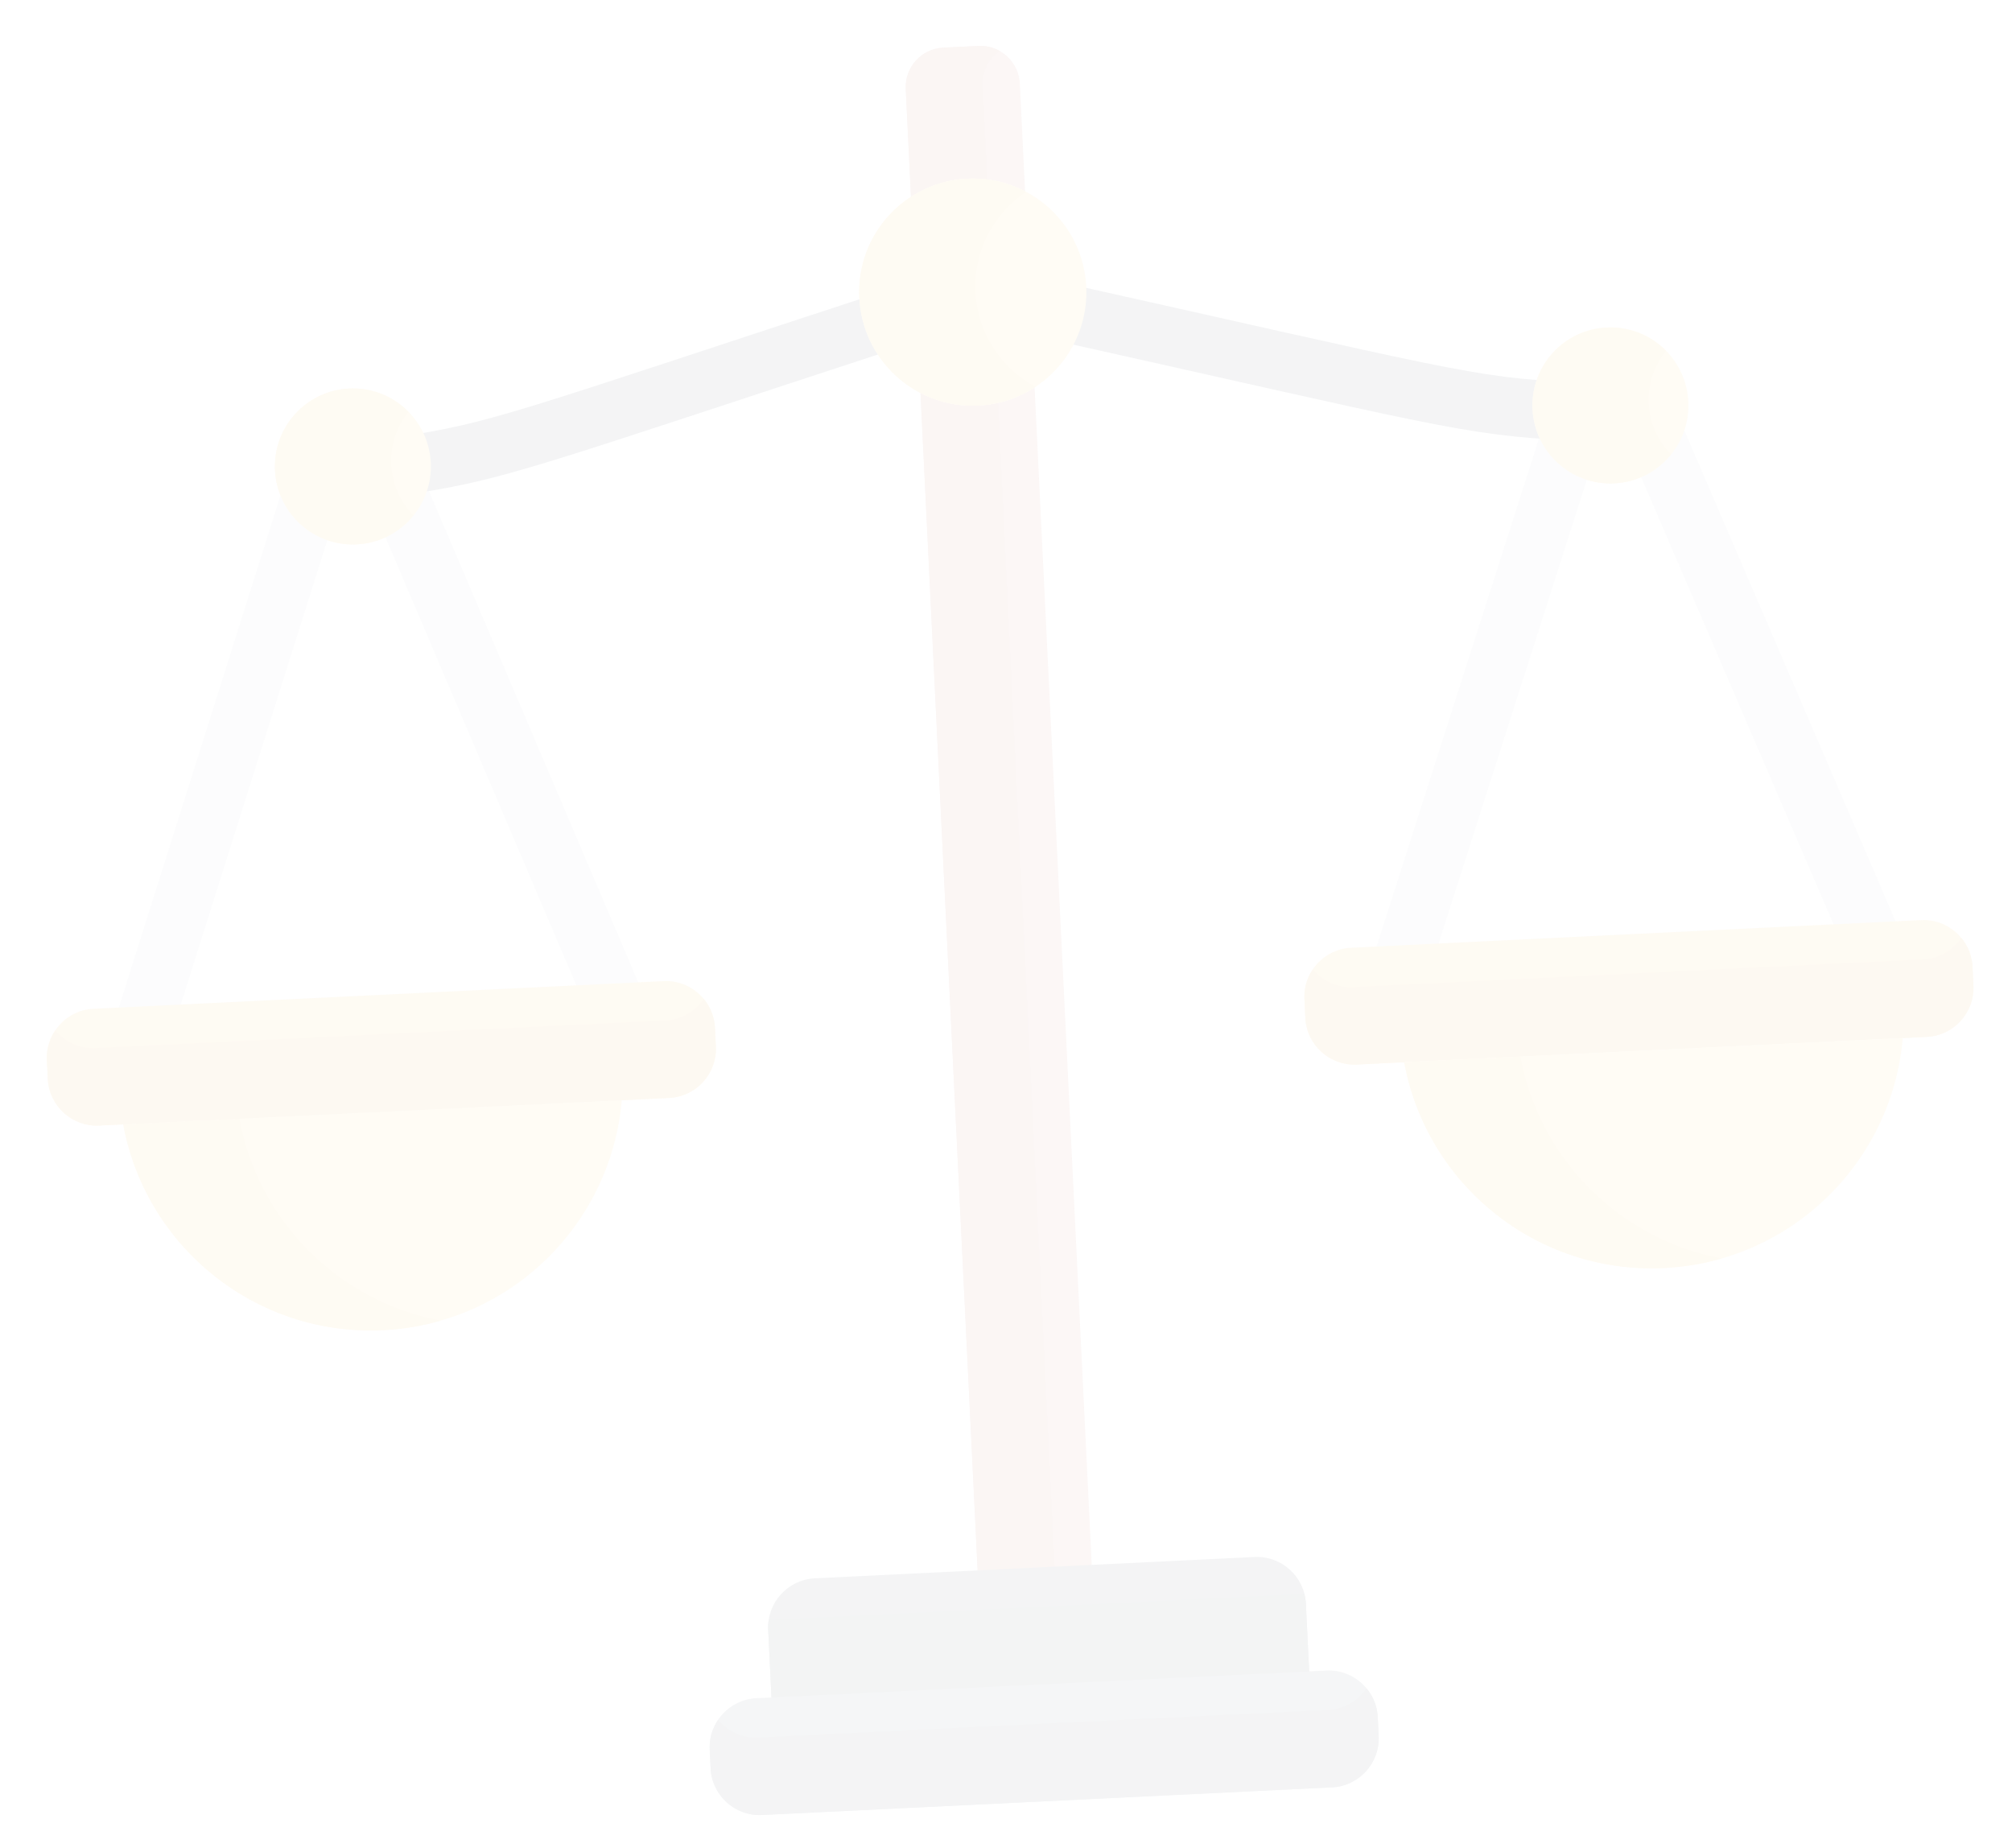 <svg width="221" height="203" viewBox="0 0 221 203" fill="none" xmlns="http://www.w3.org/2000/svg">
<g opacity="0.06">
<path d="M68.295 120.835C67.139 134.431 56.081 145.412 42.076 146.092C28.072 146.771 16.003 136.912 13.536 123.492L68.295 120.835Z" fill="#FECA57"/>
<path d="M66.448 115.606L39.482 52.306C38.791 50.683 39.546 48.806 41.17 48.114C42.793 47.422 44.671 48.178 45.362 49.802L72.328 113.102C73.02 114.725 72.264 116.602 70.64 117.294C69.019 117.985 67.141 117.231 66.448 115.606Z" fill="#CCD2DB"/>
<path d="M13.43 120.07C11.747 119.539 10.813 117.743 11.344 116.06L32.055 50.447C32.586 48.764 34.38 47.83 36.064 48.362C37.747 48.893 38.681 50.688 38.15 52.371L17.439 117.984C16.908 119.667 15.113 120.601 13.43 120.07Z" fill="#CCD2DB"/>
<path d="M151.55 113.364C149.869 112.827 148.942 111.028 149.479 109.347L170.225 44.458C170.763 42.777 172.562 41.85 174.242 42.387C175.923 42.925 176.851 44.724 176.313 46.404L155.567 111.293C155.029 112.974 153.231 113.901 151.55 113.364Z" fill="#CCD2DB"/>
<path d="M204.584 108.915L177.653 46.339C176.956 44.718 177.704 42.838 179.325 42.141C180.947 41.443 182.826 42.191 183.524 43.813L210.455 106.388C211.152 108.01 210.404 109.889 208.783 110.587C207.163 111.284 205.282 110.537 204.584 108.915Z" fill="#CCD2DB"/>
<path d="M44.095 54.375C42.466 54.454 41.016 53.282 40.78 51.636C40.53 49.888 41.744 48.269 43.491 48.019C54.049 46.508 56.816 45.164 98.302 31.592C99.979 31.043 101.784 31.958 102.333 33.636C102.882 35.313 101.967 37.118 100.289 37.667C58.586 51.31 55.502 52.758 44.396 54.347C44.295 54.361 44.195 54.37 44.095 54.375Z" fill="#3E4B5A"/>
<path d="M172.684 48.36C172.584 48.365 172.484 48.365 172.382 48.36C160.748 47.835 157.586 46.688 112.861 36.724C111.138 36.34 110.053 34.633 110.436 32.91C110.82 31.187 112.529 30.102 114.251 30.485C159.039 40.463 161.749 41.482 172.67 41.975C174.433 42.055 175.798 43.549 175.719 45.312C175.643 46.973 174.313 48.281 172.684 48.36Z" fill="#3E4B5A"/>
<path d="M106.246 19.621C108.53 19.51 110.699 20.024 112.591 21.007L112.017 9.163C111.901 6.774 109.871 4.931 107.482 5.047L103.604 5.235C101.215 5.351 99.373 7.382 99.489 9.77L100.063 21.615C101.853 20.452 103.962 19.732 106.246 19.621Z" fill="#C46F5F"/>
<path d="M119.974 173.15L113.637 42.553C111.848 43.715 109.739 44.436 107.455 44.547C105.171 44.658 103.002 44.144 101.109 43.161L107.446 173.758L119.974 173.15V173.15Z" fill="#C46F5F"/>
<path d="M107.921 9.361C107.846 7.809 108.6 6.413 109.791 5.59C109.109 5.211 108.319 5.007 107.482 5.047L103.604 5.235C101.216 5.351 99.373 7.382 99.489 9.77L100.064 21.615C101.853 20.452 103.962 19.732 106.246 19.621C106.986 19.585 107.712 19.622 108.423 19.711L107.921 9.361V9.361Z" fill="#B45F4A"/>
<path d="M107.455 44.547C105.171 44.658 103.002 44.145 101.109 43.161L107.446 173.758L115.878 173.349L109.614 44.246C108.915 44.405 108.196 44.511 107.455 44.547Z" fill="#B45F4A"/>
<path d="M148.391 104.093L211.03 101.053C213.982 100.91 216.516 103.209 216.659 106.162L216.76 108.25C216.904 111.203 214.605 113.736 211.652 113.88L149.013 116.919C146.061 117.062 143.527 114.764 143.384 111.81L143.282 109.722C143.139 106.769 145.438 104.236 148.391 104.093Z" fill="#F4B537"/>
<path d="M211.238 105.367L148.6 108.406C146.851 108.491 145.253 107.715 144.208 106.457C143.576 107.388 143.224 108.518 143.283 109.722L143.384 111.81C143.527 114.763 146.06 117.062 149.013 116.918L211.652 113.879C214.604 113.736 216.903 111.203 216.76 108.25L216.659 106.161C216.6 104.958 216.14 103.867 215.421 103.002C214.503 104.355 212.988 105.282 211.238 105.367Z" fill="#E59D1F"/>
<path d="M208.998 114.008C207.842 127.604 196.784 138.586 182.779 139.265C168.775 139.945 156.706 130.086 154.239 116.665L208.998 114.008Z" fill="#FECA57"/>
<path d="M26.304 122.872L13.536 123.492C16.003 136.912 28.072 146.771 42.076 146.092C44.274 145.985 46.398 145.625 48.424 145.04C37.289 142.969 28.384 134.187 26.304 122.872Z" fill="#F4B537"/>
<path d="M167.007 116.046L154.239 116.665C156.706 130.086 168.775 139.945 182.78 139.265C184.977 139.158 187.102 138.798 189.128 138.213C177.992 136.143 169.087 127.36 167.007 116.046Z" fill="#F4B537"/>
<path d="M39.178 59.788C43.903 59.558 47.548 55.542 47.319 50.816C47.089 46.091 43.073 42.446 38.347 42.675C33.622 42.905 29.977 46.921 30.206 51.647C30.436 56.372 34.452 60.017 39.178 59.788Z" fill="#FECA57"/>
<path d="M177.309 53.086C182.034 52.856 185.679 48.84 185.45 44.114C185.221 39.389 181.204 35.744 176.479 35.973C171.753 36.203 168.108 40.219 168.338 44.945C168.567 49.67 172.584 53.315 177.309 53.086Z" fill="#FECA57"/>
<path d="M137.809 171.005L89.488 173.349C86.535 173.493 84.236 176.026 84.379 178.979L84.803 187.713L143.862 184.847L143.438 176.113C143.295 173.16 140.761 170.862 137.809 171.005Z" fill="#3E4B5A"/>
<path d="M84.434 177.919C84.381 178.264 84.361 178.618 84.379 178.978L84.802 187.712L143.861 184.847L143.438 176.113C143.42 175.752 143.366 175.401 143.28 175.063L84.434 177.919Z" fill="#303F49"/>
<path d="M145.703 183.478L83.065 186.517C80.112 186.66 77.813 189.193 77.956 192.147L78.058 194.235C78.201 197.188 80.734 199.487 83.687 199.343L146.326 196.304C149.279 196.161 151.578 193.628 151.434 190.675L151.333 188.586C151.19 185.633 148.656 183.335 145.703 183.478Z" fill="#576574"/>
<path d="M145.913 187.792L83.274 190.831C81.525 190.916 79.927 190.14 78.882 188.882C78.251 189.813 77.898 190.943 77.957 192.146L78.058 194.235C78.201 197.187 80.735 199.486 83.688 199.343L146.326 196.304C149.279 196.161 151.578 193.628 151.435 190.674L151.333 188.586C151.275 187.383 150.815 186.292 150.096 185.427C149.177 186.78 147.662 187.707 145.913 187.792Z" fill="#3E4B5A"/>
<path d="M107.455 44.547C114.338 44.213 119.648 38.362 119.314 31.479C118.98 24.596 113.129 19.287 106.246 19.621C99.362 19.955 94.053 25.805 94.387 32.689C94.721 39.572 100.572 44.881 107.455 44.547Z" fill="#FECA57"/>
<path d="M42.974 51.027C42.868 48.843 43.597 46.816 44.87 45.239C43.218 43.556 40.888 42.552 38.347 42.675C33.621 42.905 29.977 46.921 30.206 51.647C30.435 56.372 34.452 60.017 39.177 59.788C41.719 59.664 43.94 58.44 45.422 56.604C44.002 55.158 43.08 53.211 42.974 51.027Z" fill="#F4B537"/>
<path d="M181.106 44.325C181 42.141 181.729 40.114 183.002 38.537C181.35 36.854 179.02 35.85 176.479 35.973C171.753 36.203 168.108 40.219 168.338 44.945C168.567 49.67 172.584 53.315 177.309 53.086C179.85 52.962 182.072 51.738 183.554 49.902C182.133 48.456 181.212 46.509 181.106 44.325Z" fill="#F4B537"/>
<path d="M107.155 32.069C106.935 27.52 109.18 23.423 112.715 21.07C110.794 20.044 108.58 19.507 106.246 19.621C99.363 19.955 94.053 25.805 94.387 32.689C94.721 39.572 100.572 44.881 107.455 44.547C109.789 44.434 111.94 43.685 113.754 42.478C110.008 40.479 107.376 36.619 107.155 32.069Z" fill="#F4B537"/>
<path d="M10.26 110.795L72.898 107.756C75.851 107.612 78.385 109.911 78.528 112.864L78.629 114.952C78.772 117.905 76.473 120.439 73.52 120.582L10.882 123.621C7.929 123.764 5.396 121.465 5.252 118.512L5.151 116.424C5.008 113.471 7.306 110.938 10.26 110.795Z" fill="#F4B537"/>
<path d="M73.107 112.07L10.469 115.109C8.719 115.194 7.122 114.417 6.077 113.16C5.445 114.091 5.093 115.221 5.151 116.424L5.252 118.512C5.396 121.465 7.929 123.764 10.882 123.621L73.52 120.582C76.473 120.438 78.772 117.905 78.629 114.952L78.527 112.864C78.469 111.66 78.009 110.569 77.29 109.704C76.371 111.057 74.856 111.985 73.107 112.07Z" fill="#E59D1F"/>
</g>
</svg>
